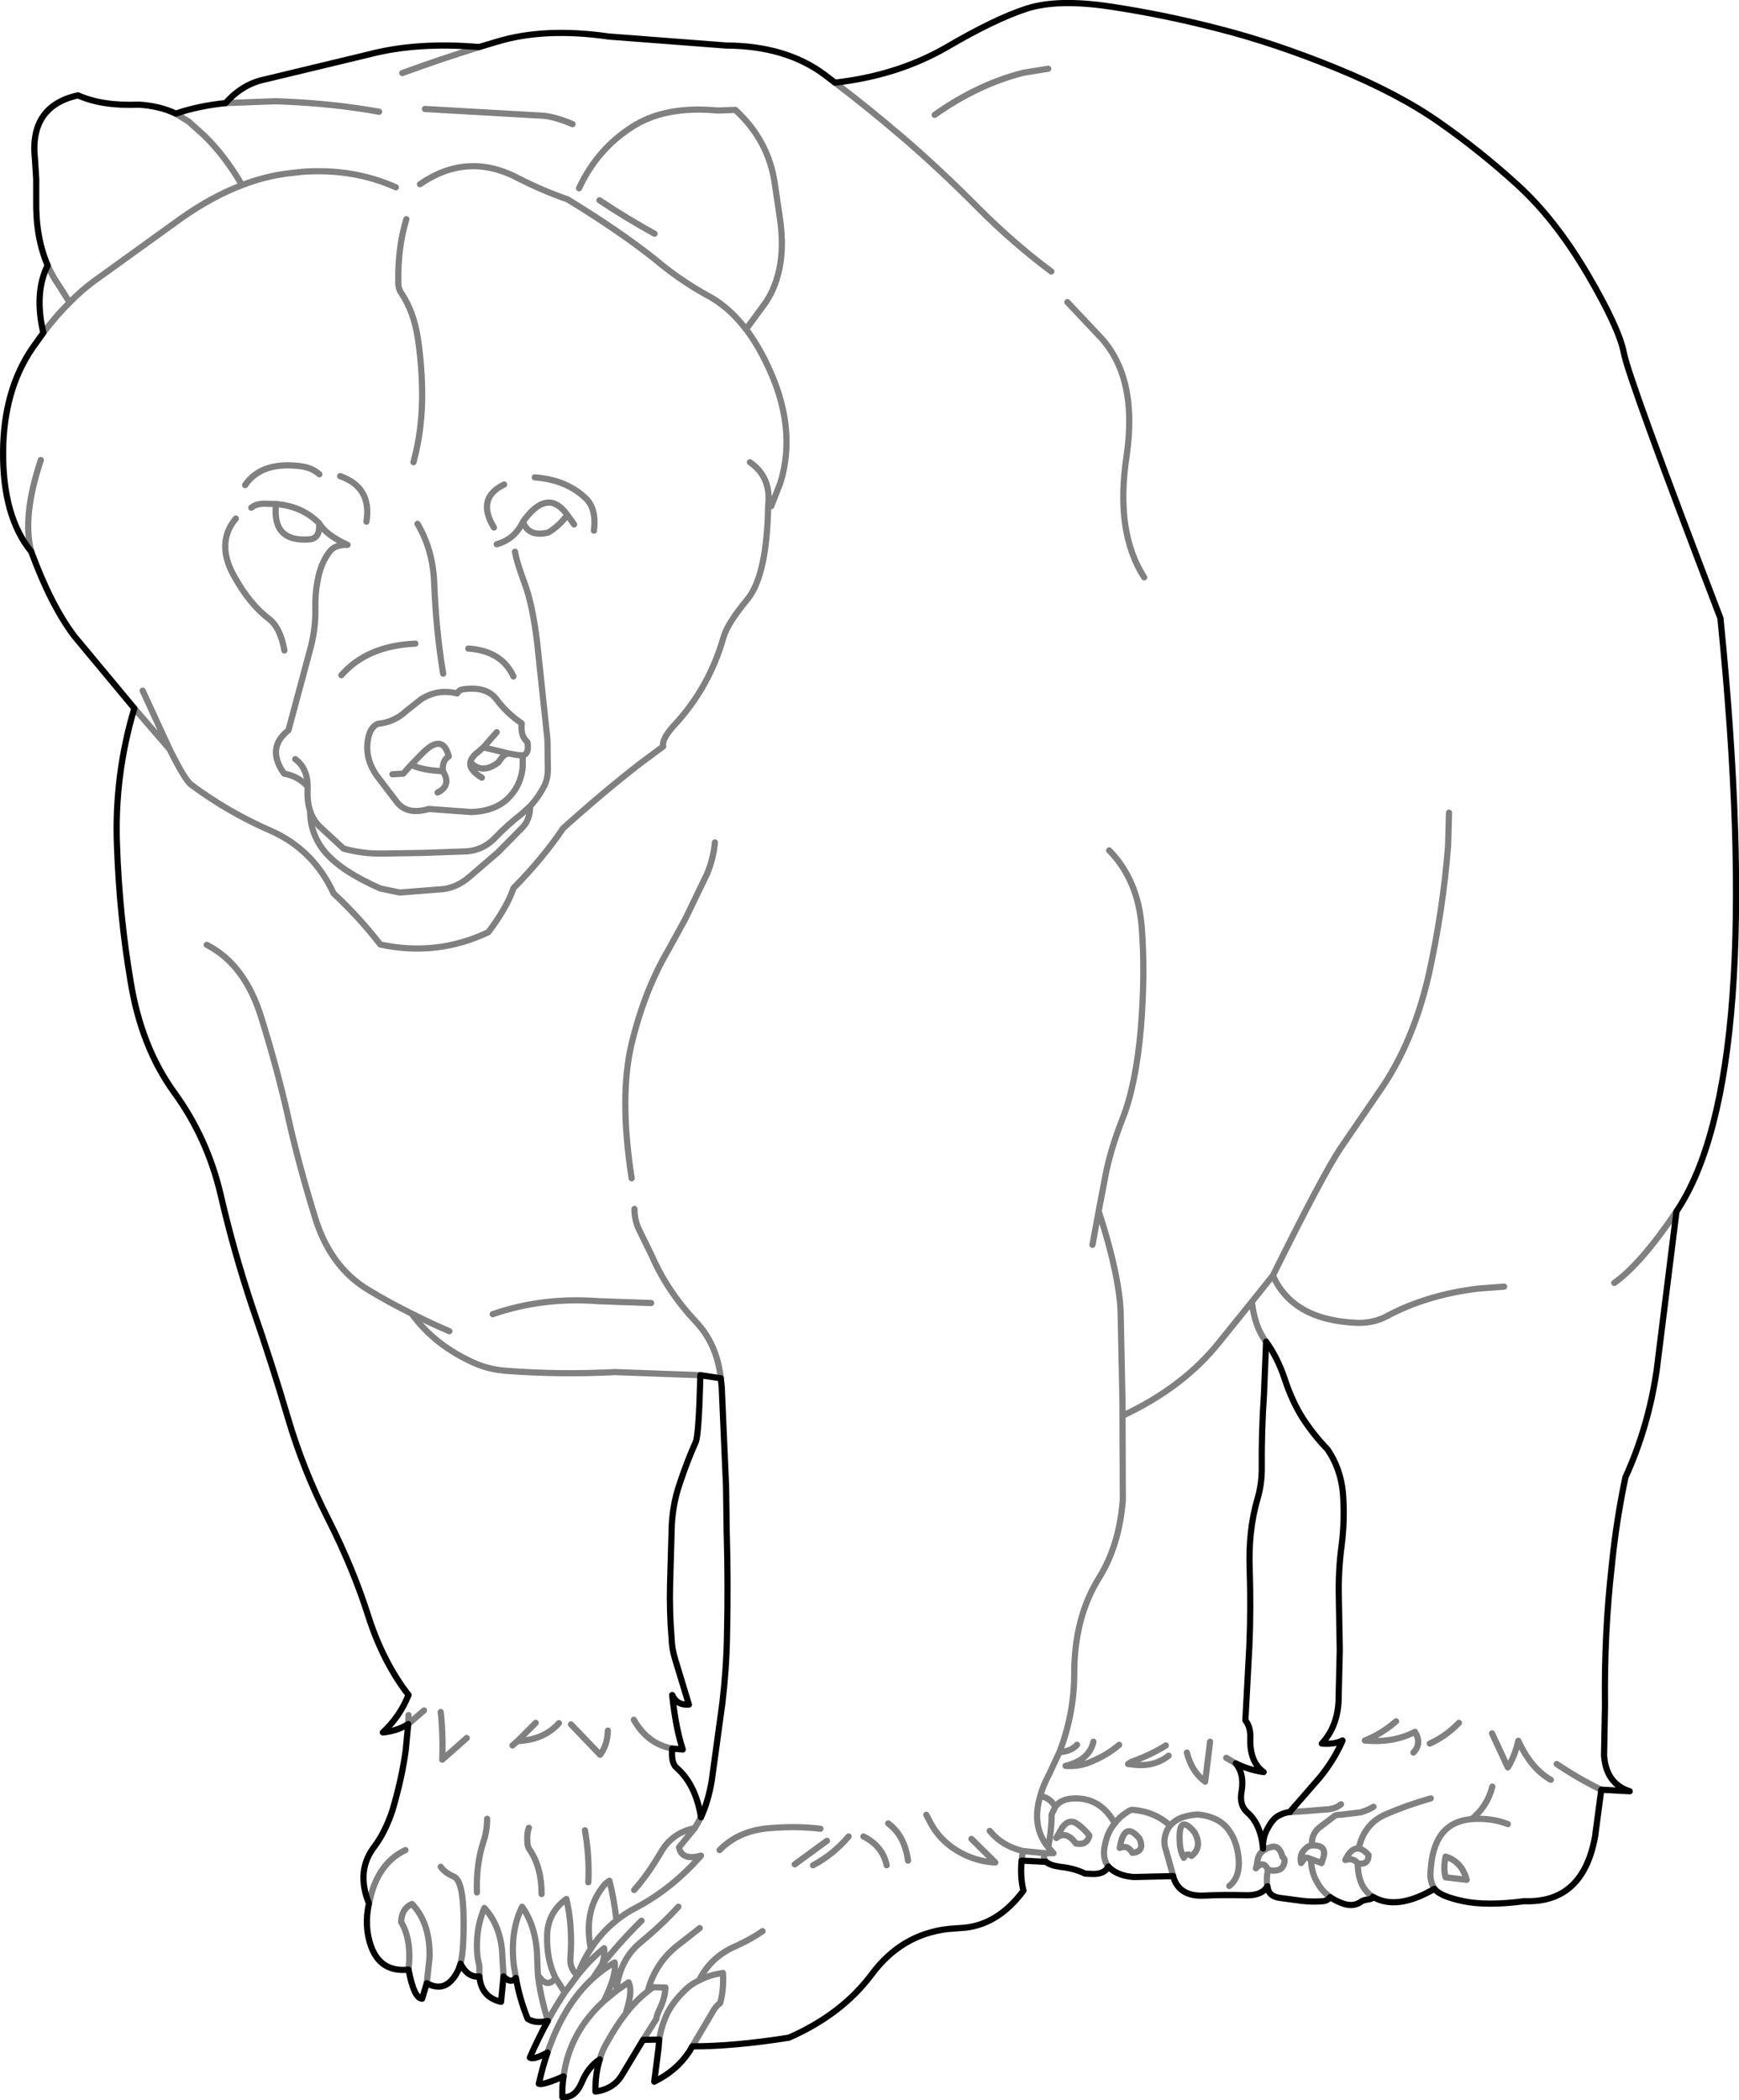 <?xml version="1.0" encoding="UTF-8" standalone="no"?>
<svg xmlns:xlink="http://www.w3.org/1999/xlink" height="339.2px" width="280.95px" xmlns="http://www.w3.org/2000/svg">
  <g transform="matrix(1.0, 0.0, 0.0, 1.0, -159.9, -186.45)">
    <path d="M357.0 191.15 Q365.8 193.4 375.75 197.45 385.7 201.5 392.35 206.15 398.95 210.75 405.05 216.3 411.1 221.8 416.3 230.6 421.45 239.35 422.25 243.45 423.0 247.55 437.85 286.3 445.3 360.45 430.75 382.1 L427.55 407.75 Q426.2 416.95 422.5 425.05 421.0 432.2 420.3 439.3 419.05 450.3 419.2 461.85 L419.05 469.85 419.05 470.0 Q419.4 474.55 423.2 475.75 L418.65 475.5 418.6 475.5 417.6 483.05 Q415.65 493.85 406.2 493.5 400.1 494.3 396.3 493.5 392.5 492.7 391.65 491.5 386.1 494.75 382.4 493.15 L381.7 492.8 Q381.8 493.15 380.45 493.3 L379.9 493.5 Q378.65 494.5 376.9 493.9 375.65 493.45 374.8 492.85 374.4 493.4 373.7 493.5 371.9 493.65 370.25 493.45 L366.85 493.0 Q365.05 492.8 364.75 491.55 L364.65 491.1 Q363.8 492.6 361.25 492.55 357.65 492.45 354.45 492.6 350.4 492.8 349.45 489.55 L349.45 489.45 343.15 489.6 Q341.45 489.5 340.2 488.85 339.45 488.45 338.95 487.9 338.35 489.2 336.3 489.1 L335.2 489.05 Q333.5 488.2 331.15 487.95 329.5 487.7 328.9 487.15 L324.95 486.95 Q324.7 489.65 325.25 491.8 320.9 497.65 314.9 497.85 L313.0 498.0 Q305.5 498.9 300.75 505.3 295.9 511.8 287.35 515.55 278.5 516.95 271.75 516.95 L271.25 517.8 Q269.2 520.9 265.6 522.65 L266.3 517.15 266.4 515.85 263.8 515.9 260.4 521.55 Q259.05 523.85 256.1 524.25 256.05 521.45 256.8 519.05 254.9 520.3 253.9 522.75 252.8 525.35 250.75 525.15 250.7 523.4 250.95 521.8 247.6 523.25 246.95 523.0 247.55 520.3 248.35 517.95 246.05 519.2 245.5 518.75 246.9 515.55 248.4 512.85 246.35 513.3 245.15 512.5 243.85 509.3 243.25 505.9 242.4 506.9 241.25 505.65 L240.85 509.75 Q237.65 509.05 237.35 505.65 235.5 505.9 234.3 503.6 L234.0 504.5 Q232.1 508.55 228.85 506.75 L228.1 509.25 Q226.8 509.25 225.9 504.55 221.4 505.05 219.85 500.8 218.7 497.6 219.5 493.9 L219.5 493.85 Q217.35 488.55 220.45 484.6 222.15 482.3 223.3 478.85 224.85 473.6 225.45 469.1 L225.85 464.9 Q224.0 466.05 221.75 466.25 224.5 463.7 225.9 460.2 221.75 454.85 219.35 447.3 216.95 439.75 212.9 431.75 208.85 423.75 206.4 415.4 203.95 407.05 200.75 397.8 197.65 388.55 195.55 379.4 193.4 370.25 188.05 362.9 182.7 355.5 181.0 344.95 179.2 334.35 178.8 323.05 178.35 311.75 181.6 300.85 L171.95 289.25 Q168.2 284.35 164.95 275.55 160.35 269.9 160.4 259.5 160.45 249.5 165.15 242.65 L166.9 240.2 Q165.4 233.75 167.6 229.3 165.65 224.8 165.75 218.8 L165.75 215.35 165.55 212.2 Q164.6 203.6 172.5 201.85 176.4 203.6 182.3 203.35 185.7 203.55 188.3 204.8 191.95 203.55 196.35 203.1 199.05 200.05 202.6 199.3 L219.45 195.25 Q227.25 193.2 237.3 194.05 L240.15 193.2 Q247.85 190.85 258.25 192.35 L277.2 193.8 Q286.85 193.85 293.1 198.5 L294.8 199.8 Q304.9 198.65 312.8 194.1 320.65 189.5 325.75 187.85 330.85 186.2 339.55 187.55 348.15 188.85 357.0 191.15 M273.05 408.55 Q272.8 418.25 272.3 419.35 270.95 422.35 269.75 425.95 268.45 429.65 268.4 433.8 L268.15 442.5 Q268.05 446.85 268.4 451.0 268.45 452.75 268.95 454.35 L271.2 461.75 Q269.25 461.9 268.5 460.2 269.05 465.45 270.2 469.0 L268.5 468.85 Q268.3 471.2 269.2 471.95 272.3 474.65 273.15 479.95 274.35 477.3 274.9 473.95 L276.6 461.55 Q277.25 456.1 277.35 450.75 277.55 442.1 277.3 433.7 L277.2 426.5 276.5 410.45 276.35 409.05 273.05 408.55 M367.45 409.15 Q366.3 405.7 364.45 403.15 L364.1 411.75 Q363.7 417.5 363.75 423.65 363.75 426.2 363.05 428.55 361.55 433.7 361.8 440.0 362.0 446.15 361.75 452.2 L361.1 464.3 Q361.95 465.35 361.9 467.1 361.75 471.0 364.05 472.65 361.65 472.3 359.55 471.25 360.95 472.95 360.5 475.7 360.05 477.95 361.4 479.15 363.6 481.05 363.95 485.0 363.85 483.25 364.7 481.75 365.6 480.05 366.65 479.6 367.55 479.15 368.35 479.1 L368.4 478.95 373.15 473.5 Q375.5 470.6 376.8 467.55 375.55 468.2 373.45 468.05 375.9 465.4 376.15 461.35 L376.35 453.0 376.2 444.4 Q376.1 440.1 376.65 436.05 377.2 431.75 376.85 427.45 376.45 423.55 374.35 420.5 372.2 418.3 370.4 415.55 368.65 412.8 367.45 409.15" fill="none" stroke="#000000" stroke-linecap="round" stroke-linejoin="round" stroke-width="1.0"/>
    <path d="M344.75 279.7 Q340.05 272.4 341.9 260.15 343.85 247.0 337.2 240.4 L332.35 235.25 M339.1 323.8 Q343.75 328.55 344.35 336.15 344.95 343.7 344.2 352.7 343.4 361.7 341.25 367.15 339.1 372.6 338.3 377.35 L337.4 382.05 Q339.2 387.6 340.1 392.0 340.85 395.6 340.95 398.4 L341.25 413.1 341.25 415.1 Q351.1 410.5 356.9 403.2 L362.15 396.7 365.55 392.45 Q373.7 376.0 376.5 371.85 L382.8 362.65 Q388.15 355.0 390.7 344.0 393.05 333.35 393.85 323.05 L394.0 317.7 M336.4 387.5 L337.4 382.05 M402.9 394.25 L398.9 394.55 398.85 394.55 Q390.4 395.55 383.9 399.05 381.85 400.15 379.2 400.1 368.75 399.7 365.55 392.45 M420.7 393.65 Q425.0 390.6 430.75 382.1 M310.9 205.0 Q317.9 200.05 325.25 198.2 L329.25 197.55 M329.75 230.3 Q323.7 225.8 318.05 220.15 311.7 213.75 305.75 208.65 300.2 203.9 294.8 199.8 M227.75 216.2 Q235.45 210.9 243.65 215.25 247.45 217.2 251.6 218.65 259.8 223.65 265.5 228.15 L266.6 229.05 Q270.05 231.85 273.9 234.0 277.55 235.85 280.45 239.65 L280.45 239.6 283.5 235.45 Q284.8 233.55 285.45 231.3 286.75 227.0 285.85 221.35 L285.1 216.3 Q284.15 209.2 278.7 204.2 L275.85 204.3 Q267.4 203.5 262.1 206.9 256.4 210.5 253.45 216.85 M228.55 204.05 L247.8 205.15 Q249.85 205.4 252.4 206.5 M265.65 224.2 Q261.2 221.75 256.75 218.8 M246.3 263.55 Q251.5 263.95 254.6 267.0 256.3 268.7 255.85 272.15 M240.15 274.35 Q243.05 273.55 244.4 270.7 248.15 265.45 251.2 269.15 L251.55 269.6 252.65 271.15 M207.6 309.05 Q209.6 310.55 209.6 313.5 L209.6 313.95 Q209.5 315.9 210.0 317.4 210.45 318.8 211.45 319.85 L215.4 323.5 Q218.6 324.4 222.05 324.3 L228.35 324.2 235.3 323.95 Q237.95 323.75 239.85 321.8 241.8 319.75 244.3 317.8 L245.55 316.65 Q246.95 315.15 247.9 313.25 248.5 311.95 248.4 310.1 L248.35 305.95 246.7 290.4 Q245.95 284.1 244.65 280.65 243.35 277.15 243.1 275.55 M280.45 239.65 Q282.2 241.95 283.7 245.05 288.8 255.45 285.95 264.5 L284.5 268.2 284.0 268.2 Q283.8 279.4 280.65 283.25 277.45 287.1 276.8 289.35 274.45 297.55 268.85 303.55 266.75 305.85 267.05 307.0 L263.4 309.7 Q257.35 314.4 250.9 320.2 247.5 325.2 242.85 329.9 241.85 332.95 238.8 337.0 230.55 340.95 221.35 339.0 217.9 334.55 213.8 330.75 210.55 323.7 203.7 320.65 196.8 317.65 190.8 313.2 189.75 312.4 187.3 307.45 L181.6 300.85 M244.4 270.7 Q245.25 273.25 248.5 272.45 250.3 271.35 251.55 269.6 M284.0 268.2 L284.0 268.15 Q284.55 263.5 281.05 261.1 M196.35 203.1 L204.35 202.8 205.75 202.85 Q214.0 203.2 221.15 204.5 M223.85 216.7 Q216.95 213.6 208.7 214.2 L206.5 214.45 Q202.75 214.9 199.0 216.35 194.15 218.2 189.25 221.65 L175.1 231.85 Q173.05 233.35 171.15 235.3 168.95 237.45 166.9 240.2 M226.7 261.1 Q228.0 256.3 228.1 251.05 228.15 246.0 227.4 241.05 226.75 236.8 224.75 233.8 224.2 233.05 224.25 231.95 224.15 226.5 225.55 221.85 M199.0 216.35 Q196.25 211.6 192.85 208.3 L190.4 206.1 188.3 204.8 M167.6 229.3 Q168.35 231.05 169.45 232.6 L171.15 235.3 M205.85 291.5 Q205.2 287.8 203.35 286.4 200.25 284.05 197.75 279.55 196.4 277.15 196.3 275.1 196.15 272.4 198.0 270.2 M164.95 275.55 Q163.45 269.85 166.5 260.75 M239.7 271.65 Q236.8 266.9 241.35 264.7 M199.5 264.8 Q202.05 261.05 208.1 261.7 210.25 261.9 211.5 263.05 M219.1 270.7 Q220.0 265.15 214.85 263.35 M204.5 267.85 Q203.8 274.1 210.0 273.55 211.65 273.35 211.45 270.95 208.7 268.2 204.5 267.85 L202.65 267.8 Q201.25 267.8 200.5 268.45 M209.6 313.5 Q208.1 311.8 205.8 311.4 202.85 307.25 206.5 304.4 L209.95 291.55 Q210.85 288.35 210.85 285.3 L210.85 284.7 Q210.8 282.25 211.2 280.3 211.7 277.4 213.15 275.55 214.0 274.4 216.05 274.45 212.55 272.85 211.45 270.95 M227.35 271.05 Q229.85 275.25 230.05 280.65 230.35 288.4 231.5 295.25 M235.55 291.2 Q240.95 291.55 242.85 295.7 M227.0 290.4 Q219.2 290.75 215.05 295.5 M237.75 312.05 Q235.65 310.8 235.9 309.55 236.05 308.7 237.2 307.85 L238.0 307.15 240.15 304.7 M238.0 307.15 L242.1 308.15 243.55 308.4 244.35 308.45 Q245.45 308.2 245.1 306.3 243.95 305.3 244.2 303.3 241.7 301.55 240.15 299.45 238.5 297.2 234.6 297.8 234.05 297.9 233.75 298.45 230.65 297.65 227.9 299.4 L225.45 301.35 Q223.55 303.1 220.95 303.35 219.45 304.0 219.25 306.65 219.05 309.25 220.75 311.7 L224.15 316.15 Q225.85 318.1 229.2 317.1 L236.0 317.6 Q239.55 317.5 241.7 315.65 244.1 313.45 244.35 310.25 L244.35 308.45 M228.3 307.95 L226.35 309.95 Q228.0 310.85 231.45 311.0 231.3 309.3 232.4 308.6 231.45 304.9 228.3 307.95 M226.35 309.95 L225.05 311.4 223.3 311.5 M230.6 314.45 Q232.9 313.3 231.45 311.0 M242.1 308.15 Q241.3 308.15 240.45 309.55 237.8 311.6 235.9 309.55 M245.55 316.65 Q245.55 318.65 244.45 319.95 L240.3 324.15 235.7 328.1 Q233.7 329.8 231.45 330.05 L224.5 330.6 221.35 329.95 Q218.3 328.6 216.05 327.15 213.15 325.25 211.75 323.2 210.0 320.6 210.0 317.4 M187.3 307.45 L182.95 298.0 M193.3 339.05 Q199.5 342.2 202.15 350.9 204.7 359.1 206.4 366.65 208.05 374.15 210.7 382.75 213.15 391.05 219.45 394.8 222.75 396.8 226.4 398.6 229.35 400.1 232.5 401.45 M261.95 376.75 Q259.9 363.5 261.95 355.0 264.0 346.5 267.8 340.0 L270.6 334.9 274.1 327.65 Q275.15 325.2 275.4 322.5 M276.35 409.05 Q275.75 403.6 272.4 400.0 267.7 395.0 265.2 389.25 L263.1 384.95 Q262.4 383.45 262.4 381.7 M237.3 194.05 Q230.75 196.1 224.9 198.25 M273.05 408.55 L259.25 408.05 Q250.35 408.5 241.75 407.85 239.05 407.65 236.8 406.7 230.2 403.85 226.4 398.6 M239.5 398.7 Q247.6 395.9 256.6 396.6 L265.1 396.9 M252.15 464.95 L256.85 469.85 Q258.05 468.3 258.1 465.95 M246.45 464.7 L243.5 467.65 Q247.8 467.45 250.2 464.75 M254.95 490.45 Q255.15 486.3 254.4 482.05 M243.25 505.9 L242.9 503.75 Q242.3 498.35 244.25 494.4 246.65 497.8 246.7 503.05 L246.8 505.4 Q248.3 507.75 249.65 505.9 248.15 502.9 248.3 498.85 248.45 495.3 251.4 493.15 252.45 497.55 252.05 502.8 251.95 504.4 253.2 505.5 254.05 503.15 255.35 501.2 254.2 495.35 257.1 491.45 257.55 490.7 258.35 490.2 259.05 492.8 259.5 496.6 261.0 495.4 262.75 494.5 268.45 491.5 273.15 486.15 270.05 487.0 269.6 484.8 L272.15 481.7 Q268.45 482.45 266.65 485.65 264.5 489.3 262.35 491.7 M247.4 492.35 Q247.4 488.1 245.55 485.3 245.1 484.75 245.1 483.9 245.0 482.55 245.35 481.65 M272.15 481.7 L273.15 479.95 M262.3 464.2 Q264.5 468.1 268.5 468.85 M293.5 483.75 L288.3 487.55 M291.25 487.7 Q294.55 485.95 297.0 483.05 M276.15 485.25 Q279.3 482.05 284.35 481.7 288.6 481.35 292.45 481.8 M299.4 483.05 Q302.5 484.6 303.15 487.7 M309.55 479.55 L310.1 480.6 Q311.95 484.25 315.95 486.1 318.3 487.15 320.7 487.25 L316.85 483.45 M306.6 486.95 Q306.05 482.9 303.4 480.95 M225.9 463.45 L225.85 464.9 228.4 462.7 M225.4 485.25 Q221.5 487.1 220.0 491.95 L219.5 493.85 M236.95 492.1 Q236.8 487.6 238.0 483.9 238.6 482.15 238.6 480.2 M234.3 503.6 Q234.85 501.5 234.8 496.5 234.75 490.2 233.25 489.55 231.75 488.9 231.1 487.95 M231.1 462.95 Q231.5 466.5 231.35 470.65 L235.3 467.15 M241.25 505.65 L241.0 501.3 Q240.55 497.2 238.15 494.6 236.6 498.25 237.05 502.55 L237.35 504.0 237.35 505.65 M225.9 504.55 Q226.45 499.75 224.7 496.85 224.8 494.7 226.45 493.95 229.4 496.95 229.3 502.55 L228.85 506.75 M266.4 515.85 L266.65 514.6 Q266.9 513.55 267.3 512.55 268.15 510.25 270.45 508.0 271.45 506.95 272.85 506.3 274.7 502.5 278.8 500.75 281.3 499.6 283.1 498.35 M269.5 494.4 Q266.7 497.45 263.4 500.15 260.0 502.95 259.45 508.0 L261.45 506.6 Q262.1 507.85 261.25 510.75 L261.0 511.65 261.6 510.9 Q263.0 509.25 264.55 508.05 265.75 503.45 269.5 500.55 L272.95 497.85 M263.8 515.9 L265.95 512.5 Q265.9 512.1 266.65 510.55 267.35 508.95 267.4 507.45 L265.4 507.4 264.55 508.05 M271.75 516.95 L275.0 511.45 Q275.45 510.55 276.25 509.95 276.85 507.8 276.7 505.1 274.5 505.4 272.85 506.3 M248.35 517.95 Q251.0 510.2 255.7 505.95 L257.15 503.75 Q257.65 502.4 257.5 501.1 255.25 502.9 253.2 505.5 L251.15 508.25 Q249.75 510.35 248.4 512.8 L248.4 512.85 M255.35 501.2 Q257.05 498.55 259.5 496.6 M255.7 505.95 Q257.35 504.45 259.2 503.4 259.55 505.45 257.45 509.65 L259.45 508.0 M261.0 511.65 Q259.5 513.55 257.95 516.35 257.2 517.6 256.8 519.05 M251.15 508.25 L249.65 505.9 M246.8 505.4 Q247.15 508.6 248.4 512.8 M250.95 521.8 Q251.85 514.8 257.45 509.65 M263.55 496.65 Q260.05 500.1 257.15 503.75 M243.5 467.65 L242.7 468.35 M411.4 471.35 Q415.05 473.8 418.6 475.5 M400.95 466.4 L403.5 471.9 Q404.6 470.15 405.2 467.6 407.25 472.1 410.45 473.9 M364.45 403.15 L364.4 403.1 Q362.6 400.7 362.15 396.7 M341.25 415.1 L341.3 428.75 Q340.7 436.1 337.45 441.3 333.4 447.8 333.45 457.0 333.4 463.4 331.05 469.45 332.95 469.3 333.9 468.25 M331.05 469.45 L329.4 473.0 Q328.4 474.85 327.95 476.55 329.45 476.7 330.4 478.25 331.55 476.65 334.55 476.95 338.05 477.35 340.0 480.95 340.75 479.9 341.95 479.15 342.55 478.7 342.95 478.75 346.45 479.05 348.95 481.3 350.25 479.7 353.4 479.5 356.95 479.85 358.5 482.15 359.45 483.45 359.85 485.45 360.6 489.4 358.5 491.05 M348.25 468.35 Q346.05 469.75 343.1 470.85 342.6 471.0 342.15 471.35 L343.05 471.45 Q346.4 471.85 348.7 470.0 M331.55 481.55 L330.55 483.3 Q331.8 482.25 333.15 483.5 L333.75 484.2 Q335.55 484.5 335.9 482.9 334.9 481.65 333.75 480.9 332.6 480.2 331.55 481.55 M330.4 478.25 L329.8 479.5 Q329.8 481.95 329.25 484.8 L330.1 485.75 328.7 485.75 Q328.35 486.6 328.9 487.15 M328.7 485.75 L325.15 485.4 324.95 486.95 M342.85 485.7 Q344.9 485.5 344.0 483.4 341.55 480.4 340.8 484.9 342.1 484.35 342.85 485.7 M340.0 480.95 Q338.9 482.25 338.5 484.05 337.85 486.45 338.95 487.9 M327.95 476.55 Q326.5 481.45 329.25 484.8 M340.7 468.25 Q338.7 470.0 335.75 471.15 334.0 471.8 332.05 471.65 335.9 470.7 336.55 467.75 M358.0 470.35 L359.55 471.25 M349.45 489.45 L348.15 484.85 Q347.85 483.8 348.25 482.55 348.5 481.8 348.95 481.3 M351.15 486.5 Q351.6 485.6 352.4 486.2 354.2 484.8 352.9 482.4 350.2 479.15 350.5 484.05 350.55 485.35 351.15 486.5 M364.65 491.1 Q364.45 489.85 364.75 488.45 364.05 486.8 362.8 488.2 L362.95 487.7 Q363.0 487.0 363.2 486.4 363.4 485.75 364.0 485.35 L363.95 485.0 M364.75 488.45 Q366.85 488.9 367.3 487.6 367.65 486.7 367.1 486.35 366.6 484.4 365.3 484.75 364.55 484.95 364.05 485.3 L364.0 485.35 M351.65 469.5 Q352.4 472.55 354.6 474.2 L355.4 467.75 M385.45 464.45 Q383.1 466.5 380.4 467.55 384.95 468.0 388.5 466.15 389.65 468.05 388.25 469.5 M390.9 468.05 Q393.6 466.8 395.6 464.7 M374.8 492.85 L374.2 492.35 Q373.2 491.5 372.45 490.0 371.75 488.6 371.7 486.7 L371.15 486.5 Q370.75 486.35 370.55 486.75 L370.1 487.35 Q369.75 485.85 371.0 484.85 371.35 484.55 371.85 484.5 L371.85 484.45 Q371.75 482.55 373.2 481.5 L375.3 479.9 Q375.7 479.5 376.45 479.55 L379.75 479.15 Q381.05 478.75 381.8 478.25 M368.35 479.1 L368.55 479.1 370.9 478.95 374.0 478.7 Q375.6 478.65 376.55 477.85 M371.7 486.7 L373.4 487.35 373.75 486.3 Q374.15 484.55 372.25 484.5 L372.15 484.5 372.1 484.5 372.0 484.5 371.85 484.5 M379.25 487.4 Q381.0 487.7 381.0 486.05 380.15 485.1 379.4 485.0 378.2 484.85 377.25 486.85 378.55 486.45 379.25 487.4 379.3 491.3 381.7 492.8 M379.4 485.0 Q380.3 480.95 383.85 479.45 387.2 478.0 391.05 476.9 M391.65 491.5 Q390.9 490.3 391.0 488.85 391.2 485.85 391.95 484.2 393.45 480.6 397.65 480.25 400.2 478.2 401.0 475.0 M397.65 480.25 Q400.8 480.0 403.5 481.05 M393.45 489.65 L396.85 490.05 Q396.05 487.1 393.45 486.3 393.05 488.25 393.45 489.65 M319.8 482.15 Q321.8 484.6 325.15 485.4" fill="none" stroke="#000000" stroke-linecap="round" stroke-linejoin="round" stroke-opacity="0.498" stroke-width="1.0"/>
  </g>
</svg>
